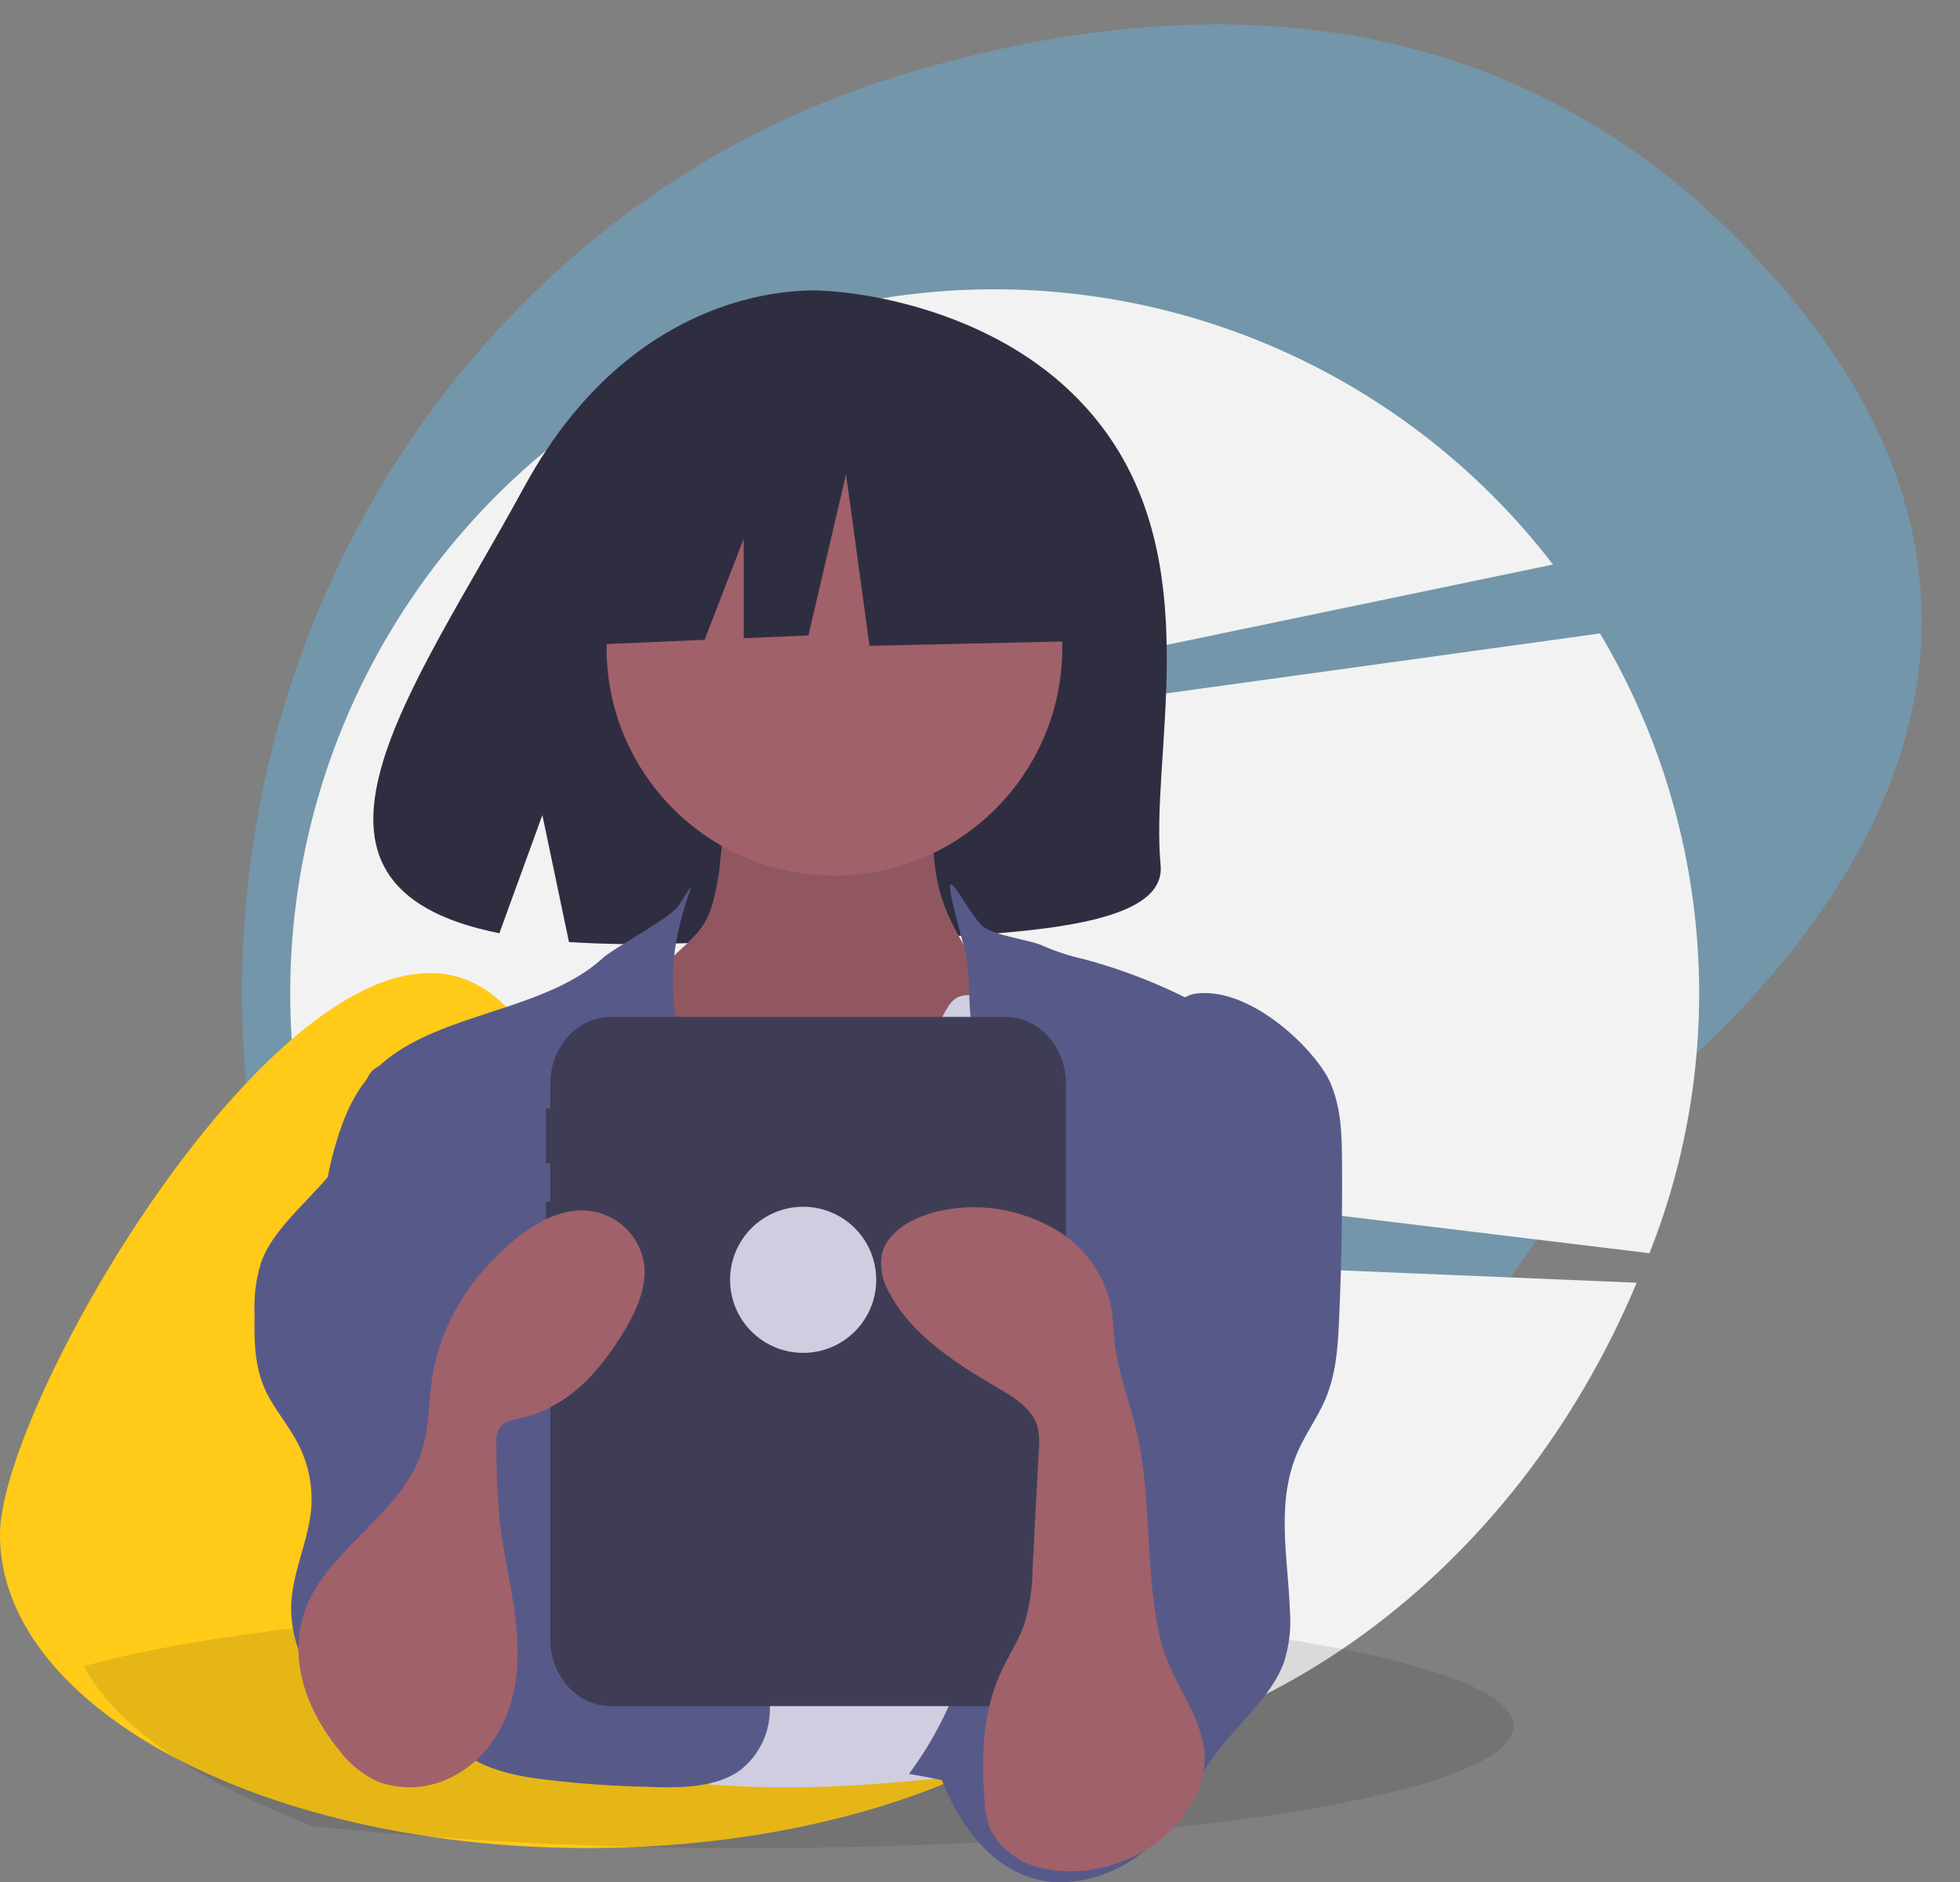 <svg xmlns="http://www.w3.org/2000/svg" width="313.763" height="301.373" viewBox="0 0 313.763 301.373"><rect x="0" y="0" width="313.763" height="301.373" fill="#808080" stroke="none"/><defs><style>.a{fill:#5dbdf7;opacity:0.36;}.b{fill:#f2f2f2;}.c{fill:#ffca18;}.d{opacity:0.1;}.e{fill:#575a89;}.f{fill:#2f2e41;}.g{fill:#a0616a;}.h{fill:#d0cde1;}.i{fill:#3f3d56;}</style></defs><path class="a" d="M468.358,146.719c-16.97-62.84-75.606-108.2-144.432-110.021-36.386-.962-74.675,10.4-102.551,50.17-49.833,71.089,3.062,120.214,39.94,143.558a226.66,226.66,0,0,1,47.7,40.369c24.909,27.836,72.829,62.426,129.9,8.229C480.273,239.742,479.661,188.576,468.358,146.719Z" transform="translate(13.374 485.401) rotate(-92)"/><path class="b" d="M607.557,267.847a112.6,112.6,0,0,0-7.917-99.228l-180.48,24.946,172.957-35.982a112.735,112.735,0,0,0-201.1,83.985Z" transform="translate(-343.509 -67.191)"/><path class="b" d="M409.909,519.317c17.41,50.987,61.166,87.16,112.4,87.16,48.076,0,89.567-31.85,108.885-77.9Z" transform="translate(-369.186 -323.191)"/><path class="c" d="M366.666,332.653c0,27.712-42.121,50.176-94.078,50.176-27.913,0-52.986-6.482-70.214-16.781-11.241-6.717-19.144-15.06-22.314-24.28a27.8,27.8,0,0,1-1.551-9.115c0-27.709,77.962-152.7,94.078-50.173S366.666,304.943,366.666,332.653Z" transform="translate(-178.509 -86.929)"/><path class="d" d="M413.758,641.174c0,10.781-54.743,19.523-122.276,19.523a646.622,646.622,0,0,1-69.941-3.508c-18.473-7.078-31.459-15.869-36.669-25.584,20.965-5.941,60.853-9.954,106.61-9.954C359.015,621.651,413.758,630.393,413.758,641.174Z" transform="translate(-171.452 -364.798)"/><g transform="translate(-847 -3358.473)"><path class="e" d="M580.456,403.524c1.742,3.973,1.847,8.219,1.881,12.392q.106,12.769-.462,25.534c-.194,4.357-.461,8.773-2.265,12.927-1.19,2.74-3.026,5.309-4.254,8.039-3.682,8.183-1.67,17.057-1.355,25.669a21.65,21.65,0,0,1-.965,8.3c-1.943,5.339-7.165,9.653-10.81,14.491-3.462,4.595-5.55,9.745-9.685,14.031s-11.291,7.682-18.228,6.367c-5.256-1-8.991-4.4-11.574-7.9-5.637-7.689-7.565-16.546-5.472-25.138,2.594-10.453,10.978-19.726,14-30.116,4.152-14.269-2.159-28.993-1.971-43.581a15.874,15.874,0,0,1,1.254-6.756c1.586-3.332,4.993-5.993,8.14-8.666a121.185,121.185,0,0,0,10.94-10.513c2.253-2.46,5.313-8.789,9.307-9.315C567.857,388.117,578.244,398.479,580.456,403.524Z" transform="translate(479.491 3128.282)"/><g transform="translate(6 -231)"><path class="f" d="M467.463,234.7c-15.317-22.855-45.62-23.92-45.62-23.92s-29.529-3.335-48.471,31.473c-17.656,32.444-42.023,63.769-3.923,71.364l6.882-18.915,4.262,20.324q8.137.517,16.3.246c40.8-1.163,79.661.34,78.41-12.589C473.641,285.493,482.2,256.69,467.463,234.7Z" transform="translate(551.491 3425.282)"/><path class="g" d="M419.581,340.056c-.472,2.869-.983,5.843-2.469,8.2-1.71,2.713-4.5,4.262-6.338,6.858-2.769,3.907-2.928,9.406-2.939,14.464-.01,4.66.071,9.63,2.311,13.5a21.654,21.654,0,0,0,5.828,5.96c8.4,6.567,17.48,13.252,27.609,13.469,4.2.09,8.7-1.167,11.458-4.834a21.025,21.025,0,0,0,2.774-5.741,86.562,86.562,0,0,0,4.653-23.209,31.421,31.421,0,0,0-.886-11.149c-1.23-3.98-3.719-7.254-5.363-11.027a28.031,28.031,0,0,1-2.037-14.526,1.8,1.8,0,0,0-.071-1.053,1.237,1.237,0,0,0-1.089-.512l-20.085-1.677a37.943,37.943,0,0,1-5.576-.74c-1.083-.255-3.942-2.039-4.975-1.565C420.475,327.35,419.973,337.676,419.581,340.056Z" transform="translate(536.491 3389.282)"/><path class="d" d="M419.581,341.2c-.472,2.863-.983,5.83-2.469,8.182-1.71,2.707-4.5,4.253-6.338,6.843-2.769,3.9-2.928,9.385-2.939,14.432-.01,4.649.071,9.608,2.311,13.467a21.628,21.628,0,0,0,5.828,5.947c8.4,6.553,17.479,13.223,27.608,13.439,4.2.09,8.7-1.165,11.458-4.824a20.959,20.959,0,0,0,2.774-5.728,86.2,86.2,0,0,0,4.652-23.157,31.284,31.284,0,0,0-.886-11.124c-1.231-3.971-3.719-7.238-5.363-11a27.912,27.912,0,0,1-2.037-14.494,1.793,1.793,0,0,0-.071-1.05,1.239,1.239,0,0,0-1.089-.511l-20.084-1.673a38.022,38.022,0,0,1-5.576-.738c-1.083-.255-3.942-2.034-4.975-1.561C420.475,328.517,419.973,338.821,419.581,341.2Z" transform="translate(536.491 3388.282)"/><circle class="g" cx="36.475" cy="36.475" r="36.475" transform="translate(938.102 3656.726)"/><path class="f" d="M304.855,178.527,273.28,160.2l-43.6,7.5-9.021,44.144,22.457-.957,6.274-16.218v15.951l10.362-.442,6.015-25.82,3.758,27.486,36.838-.833Z" transform="translate(710.67 3481.037)"/></g><path class="h" d="M429,406.427a19.447,19.447,0,0,0,5.545,4.537,17.07,17.07,0,0,0,6.927,1.35c5.691.164,11.86-.9,15.819-5.092,5.1-5.4,4.935-14.108,8.935-20.408a4.51,4.51,0,0,1,1.289-1.443,4.1,4.1,0,0,1,2.192-.516c5.052-.048,9.452,3.306,13.424,6.5a17.911,17.911,0,0,1,4.725,4.928,16.984,16.984,0,0,1,1.593,5c1.971,9.85,2.609,19.922,3.242,29.955.35,5.542.7,11.09.674,16.643-.086,18.3-4.239,36.287-8.37,54.089-.532,2.294-1.261,4.858-3.3,5.956a7.977,7.977,0,0,1-2.878.719c-11.831,1.423-23.686,2.847-35.6,3.035q-6.972.11-13.938-.346a7.349,7.349,0,0,1-2.348-.419,6.664,6.664,0,0,1-2.56-2.226c-6.443-8.312-6.823-19.8-6.782-30.415q.151-38.916,2.716-77.769c.141-2.138.172-4.734-1.333-6.416C421.692,398.528,425.461,402.635,429,406.427Z" transform="translate(532.491 3132.949)"/><path class="e" d="M397.615,356.008c-1.24,1.949-10.379,6.788-12.143,8.4-9.858,9.025-27.851,8.686-36.867,18.352-3.172,3.4-4.82,7.674-6.032,11.922-1.714,6.008-2.63,12.561.242,18.226,2.763,5.451,8.58,9.22,12.53,14.09,4.336,5.347,6.286,11.839,8.155,18.174,1.38,4.678,2.771,9.471,2.233,14.278-.611,5.465-3.656,10.468-5.453,15.732s-2.108,11.533,2.049,15.669c3.054,3.039,7.843,4.244,12.422,4.921a163.83,163.83,0,0,0,17.7,1.339c5.234.2,11,.24,15.026-2.674a12.368,12.368,0,0,0,4.733-9.617c.179-3.587-.681-7.141-1.219-10.7a109.671,109.671,0,0,1-.952-11.13q-1.207-25.025-.329-50.083a37.1,37.1,0,0,0-.584-10.393c-1.122-4.469-3.9-8.462-6.223-12.568-4.605-8.15-6.784-16.066-6.072-25.124C397.537,355.884,402.026,349.073,397.615,356.008Z" transform="translate(558.035 3147.455)"/><path class="e" d="M352.865,424.288c-3.853,5.429-10.294,10.053-12.486,15.892a24,24,0,0,0-1.089,8.306c-.052,4.2-.086,8.49,1.815,12.49,1.224,2.575,3.214,4.95,4.648,7.474a19.427,19.427,0,0,1,2.615,11.073c-.387,5.229-3,10.3-3.208,15.539-.322,8.231,5.285,15.968,10.756,23.316,2.787-4.687,8.479-8.3,15.553-9.872a35.839,35.839,0,0,1,21.14,1.715c1.443-.9,1.6-2.391,1.654-3.724q.607-14.323,1.17-28.647c.592-14.769,1.156-29.734-3.847-44.112-2.259-6.492-5.774-12.958-12.218-17.994-3.393-2.651-14.912-9.635-20.482-6.665-2.5,1.336-1.919,4.972-2.316,6.813A22.62,22.62,0,0,1,352.865,424.288Z" transform="translate(548.467 3120.282)"/><path class="e" d="M495.707,354.376c1.74,1.671,7.653,2.222,9.867,3.3a36.243,36.243,0,0,0,6.486,2.1,87.113,87.113,0,0,1,22.786,9.771,10.364,10.364,0,0,1,5.918,8.636c1.084,5.016,2.173,10.093,1.93,15.206-.259,5.427-2.008,10.683-3.744,15.867l-6.486,19.372c-4.841,14.46-9.713,29.062-11.075,44.16a97.129,97.129,0,0,0,1,25.081,2.805,2.805,0,0,1-.327,2.429,2.643,2.643,0,0,1-1.588.683c-3.13.457-6.16-1.034-9-2.353a104.6,104.6,0,0,0-27.461-8.395,58.089,58.089,0,0,0,8.529-16.427,93.786,93.786,0,0,0,2.577-11.3l3.017-16.3a150.258,150.258,0,0,0,2.588-18.029,21.12,21.12,0,0,0-.42-6.791,31.8,31.8,0,0,0-2.756-6.125c-4.972-9.663-7.305-20.691-5.349-31.255.856-4.624,2.52-9.253,1.826-13.9-.667-4.468.026-7.941-1.2-12.362C487.789,339.583,492.433,351.233,495.707,354.376Z" transform="translate(508.491 3152.282)"/><path class="i" d="M475.472,360.015H412.284c-5.346,0-9.68,4.8-9.68,10.722v3.926h-.687v8.78h.687v6.146h-.687v5.268h.687v64.786c0,5.921,4.334,10.722,9.68,10.722h63.189c5.345,0,9.679-4.8,9.679-10.721V370.736c0-5.921-4.333-10.721-9.679-10.721Z" transform="translate(532.491 3161.282)"/><path class="g" d="M361.835,520.023a16.036,16.036,0,0,0,6.188,4.991,14.661,14.661,0,0,0,10.637-.231,17.374,17.374,0,0,0,7.676-6.24c3.6-5.158,4.349-11.329,3.9-17.245s-2.008-11.741-2.7-17.642a120.851,120.851,0,0,1-.582-12.913,3.637,3.637,0,0,1,.669-2.611c.8-.883,2.259-1.127,3.554-1.439,7.271-1.751,12.1-7.277,15.557-12.749,2.31-3.654,4.319-7.648,3.874-11.738a10.085,10.085,0,0,0-9.111-8.628c-4.154-.344-7.989,1.8-10.986,4.153-7.559,5.984-12.417,13.855-13.793,22.348-.658,4.159-.469,8.431-1.865,12.468-2.979,8.621-12.3,13.906-16.945,21.663C352.791,502.756,355.616,512.46,361.835,520.023Z" transform="translate(539.515 3118.744)"/><path class="g" d="M548.583,483.028a21.937,21.937,0,0,1-13.03,10.492,21.274,21.274,0,0,1-11.327.581,12.055,12.055,0,0,1-8.3-6.22,14.316,14.316,0,0,1-.935-4.672c-.539-6.948-.331-14.108,2.681-20.6,1.161-2.5,2.728-4.877,3.644-7.45a31.676,31.676,0,0,0,1.372-9.092l.99-18.958a10.4,10.4,0,0,0-.336-4.111c-.987-2.743-4.046-4.526-6.853-6.162-6.779-3.951-13.477-8.561-16.762-14.909a8.977,8.977,0,0,1-1.158-6.176c.926-3.764,5.459-6.2,9.94-7.023a25.816,25.816,0,0,1,17.152,2.739,18.719,18.719,0,0,1,9.5,12.277c.443,2.139.437,4.325.7,6.485.55,4.583,2.286,9,3.372,13.516,2.675,11.122,1.289,22.619,3.934,33.739C545.383,466.787,553.723,472.854,548.583,483.028Z" transform="translate(489.614 3163.488)"/><circle class="h" cx="11.697" cy="11.697" r="11.697" transform="translate(963.874 3551.694)"/></g></svg>